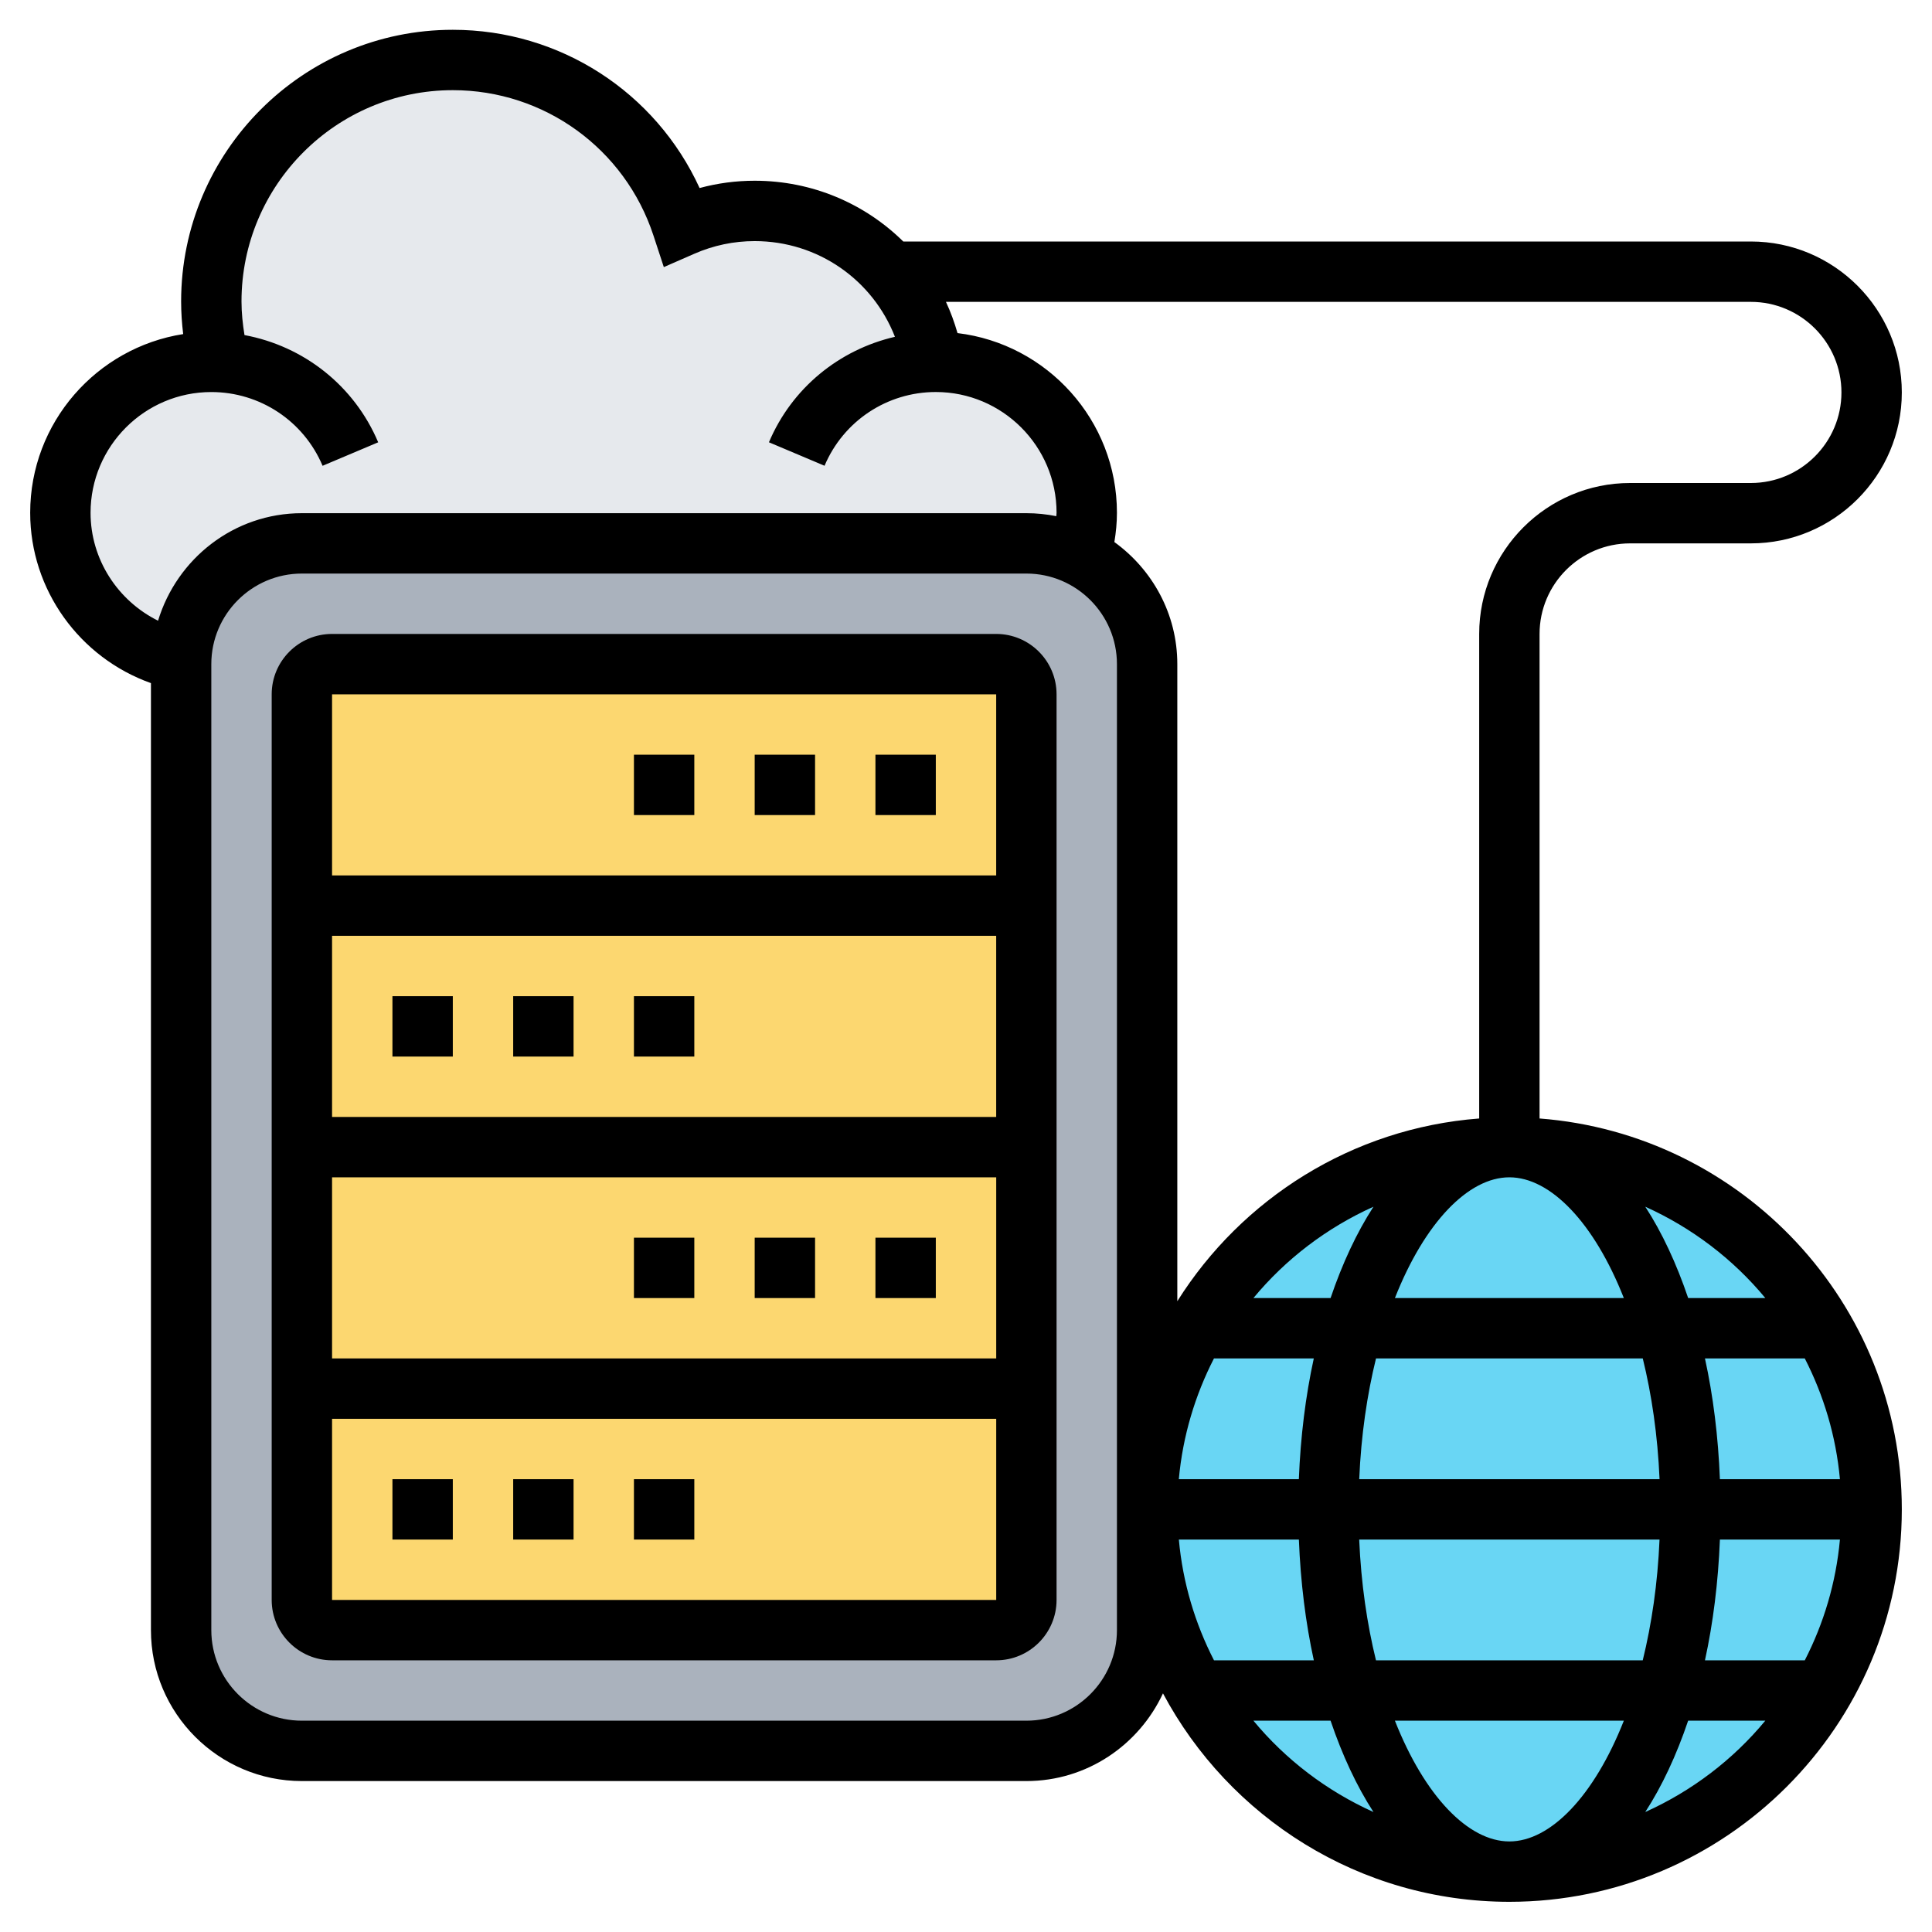<svg id="Layer_5" enable-background="new 0 0 64 64" height="512" viewBox="0 0 64 64" width="512" xmlns="http://www.w3.org/2000/svg"><g><g><g><path d="m31 11.99c2.76 0 5 2.24 5 5 0 .5-.07.98-.21 1.43v.01c-.54-.28-1.15-.43-1.79-.43h-24c-2.17 0-3.94 1.73-3.99 3.89h-.02c-2.28-.47-3.99-2.49-3.99-4.9 0-2.76 2.24-5 5-5 .08 0 .17 0 .25.01v-.01c-.16-.64-.25-1.31-.25-2 0-4.42 3.58-8 8-8 3.55 0 6.55 2.31 7.6 5.5.73-.32 1.55-.5 2.4-.5 1.78 0 3.38.78 4.47 2.01.74.82 1.25 1.85 1.45 2.99z" fill="#e6e9ed"/></g><g><circle cx="50" cy="50" fill="#69d6f4" r="12"/></g><g><path d="m38 50v4c0 2.21-1.79 4-4 4h-24c-2.21 0-4-1.79-4-4v-32c0-.04 0-.07.01-.11.05-2.16 1.82-3.89 3.99-3.89h24c.64 0 1.25.15 1.79.43 1.31.65 2.21 2 2.21 3.57z" fill="#aab2bd"/></g><g><path d="m33 22h-22c-.55 0-1 .45-1 1v30c0 .55.45 1 1 1h22c.55 0 1-.45 1-1v-30c0-.55-.45-1-1-1z" fill="#fcd770"/></g></g><g><path d="m33 21h-22c-1.103 0-2 .897-2 2v30c0 1.103.897 2 2 2h22c1.103 0 2-.897 2-2v-30c0-1.103-.897-2-2-2zm0 2v6h-22v-6zm-22 14v-6h22v6zm22.001 2v6h-22.001v-6zm-22.001 14v-6h22.001v6z"/><path d="m17 49h2v2h-2z"/><path d="m21 49h2v2h-2z"/><path d="m13 49h2v2h-2z"/><path d="m25 41h2v2h-2z"/><path d="m29 41h2v2h-2z"/><path d="m21 41h2v2h-2z"/><path d="m13 33h2v2h-2z"/><path d="m21 33h2v2h-2z"/><path d="m17 33h2v2h-2z"/><path d="m25 25h2v2h-2z"/><path d="m29 25h2v2h-2z"/><path d="m21 25h2v2h-2z"/><path d="m51 37.051v-16.051c0-1.654 1.346-3 3-3h4c2.757 0 5-2.243 5-5s-2.243-5-5-5h-28.078c-1.271-1.254-3.013-2.013-4.922-2.013-.621 0-1.232.081-1.825.242-1.453-3.173-4.622-5.242-8.175-5.242-4.962 0-9 4.038-9 9 0 .362.025.723.068 1.08-2.866.45-5.068 2.929-5.068 5.92 0 2.558 1.644 4.805 4 5.642v31.371c0 2.757 2.243 5 5 5h24c2.007 0 3.729-1.195 4.525-2.905 2.188 4.103 6.509 6.905 11.475 6.905 7.168 0 13-5.832 13-13 0-6.831-5.299-12.436-12-12.949zm-1 23.949c-1.359 0-2.806-1.499-3.792-4h7.584c-.986 2.501-2.433 4-3.792 4zm-4.419-6c-.295-1.2-.493-2.541-.556-4h9.949c-.062 1.459-.261 2.8-.556 4zm-6.53-4h3.976c.056 1.413.223 2.758.495 4h-3.307c-.627-1.221-1.035-2.57-1.164-4zm14.741-8h-7.584c.986-2.501 2.432-4 3.792-4s2.806 1.499 3.792 4zm.627 2c.295 1.2.493 2.541.556 4h-9.949c.062-1.459.261-2.8.556-4zm-10.342-2h-2.556c1.069-1.292 2.43-2.329 3.977-3.026-.556.858-1.033 1.882-1.421 3.026zm-3.863 2h3.307c-.271 1.242-.439 2.587-.495 4h-3.976c.13-1.43.538-2.779 1.164-4zm16.76 6h3.976c-.13 1.43-.537 2.779-1.164 4h-3.307c.271-1.242.439-2.587.495-4zm0-2c-.056-1.413-.223-2.758-.495-4h3.307c.626 1.221 1.034 2.57 1.164 4zm1.505-6h-2.556c-.388-1.144-.864-2.168-1.421-3.026 1.546.697 2.908 1.734 3.977 3.026zm2.521-30c0 1.654-1.346 3-3 3h-4c-2.757 0-5 2.243-5 5v16.051c-4.215.323-7.865 2.66-10 6.053v-21.104c0-1.666-.828-3.135-2.085-4.044.053-.32.085-.643.085-.969 0-3.065-2.311-5.596-5.281-5.953-.103-.358-.229-.704-.383-1.034h26.664c1.654 0 3 1.346 3 3zm-55.764 7.562c-1.334-.662-2.236-2.031-2.236-3.575 0-2.206 1.794-4 4-4 1.612 0 3.059.959 3.686 2.443l1.842-.778c-.795-1.881-2.471-3.188-4.429-3.552-.059-.367-.099-.738-.099-1.113 0-3.86 3.14-7 7-7 3.03 0 5.701 1.936 6.647 4.816l.343 1.045 1.008-.441c.637-.279 1.311-.42 2.002-.42 2.1 0 3.911 1.288 4.646 3.17-1.846.427-3.414 1.696-4.174 3.494l1.842.778c.627-1.484 2.074-2.443 3.686-2.443 2.206 0 4 1.794 4 4 0 .038-.007.075-.008.113-.321-.064-.652-.099-.992-.099h-24c-2.253 0-4.141 1.509-4.764 3.562zm31.764 33.438c0 1.654-1.346 3-3 3h-24c-1.654 0-3-1.346-3-3v-32c0-1.654 1.346-3 3-3h24c1.654 0 3 1.346 3 3zm4.521 3h2.556c.388 1.144.864 2.168 1.421 3.026-1.546-.697-2.908-1.734-3.977-3.026zm12.98 3.026c.557-.858 1.034-1.882 1.421-3.026h2.556c-1.068 1.292-2.43 2.329-3.977 3.026z"/></g></g></svg>